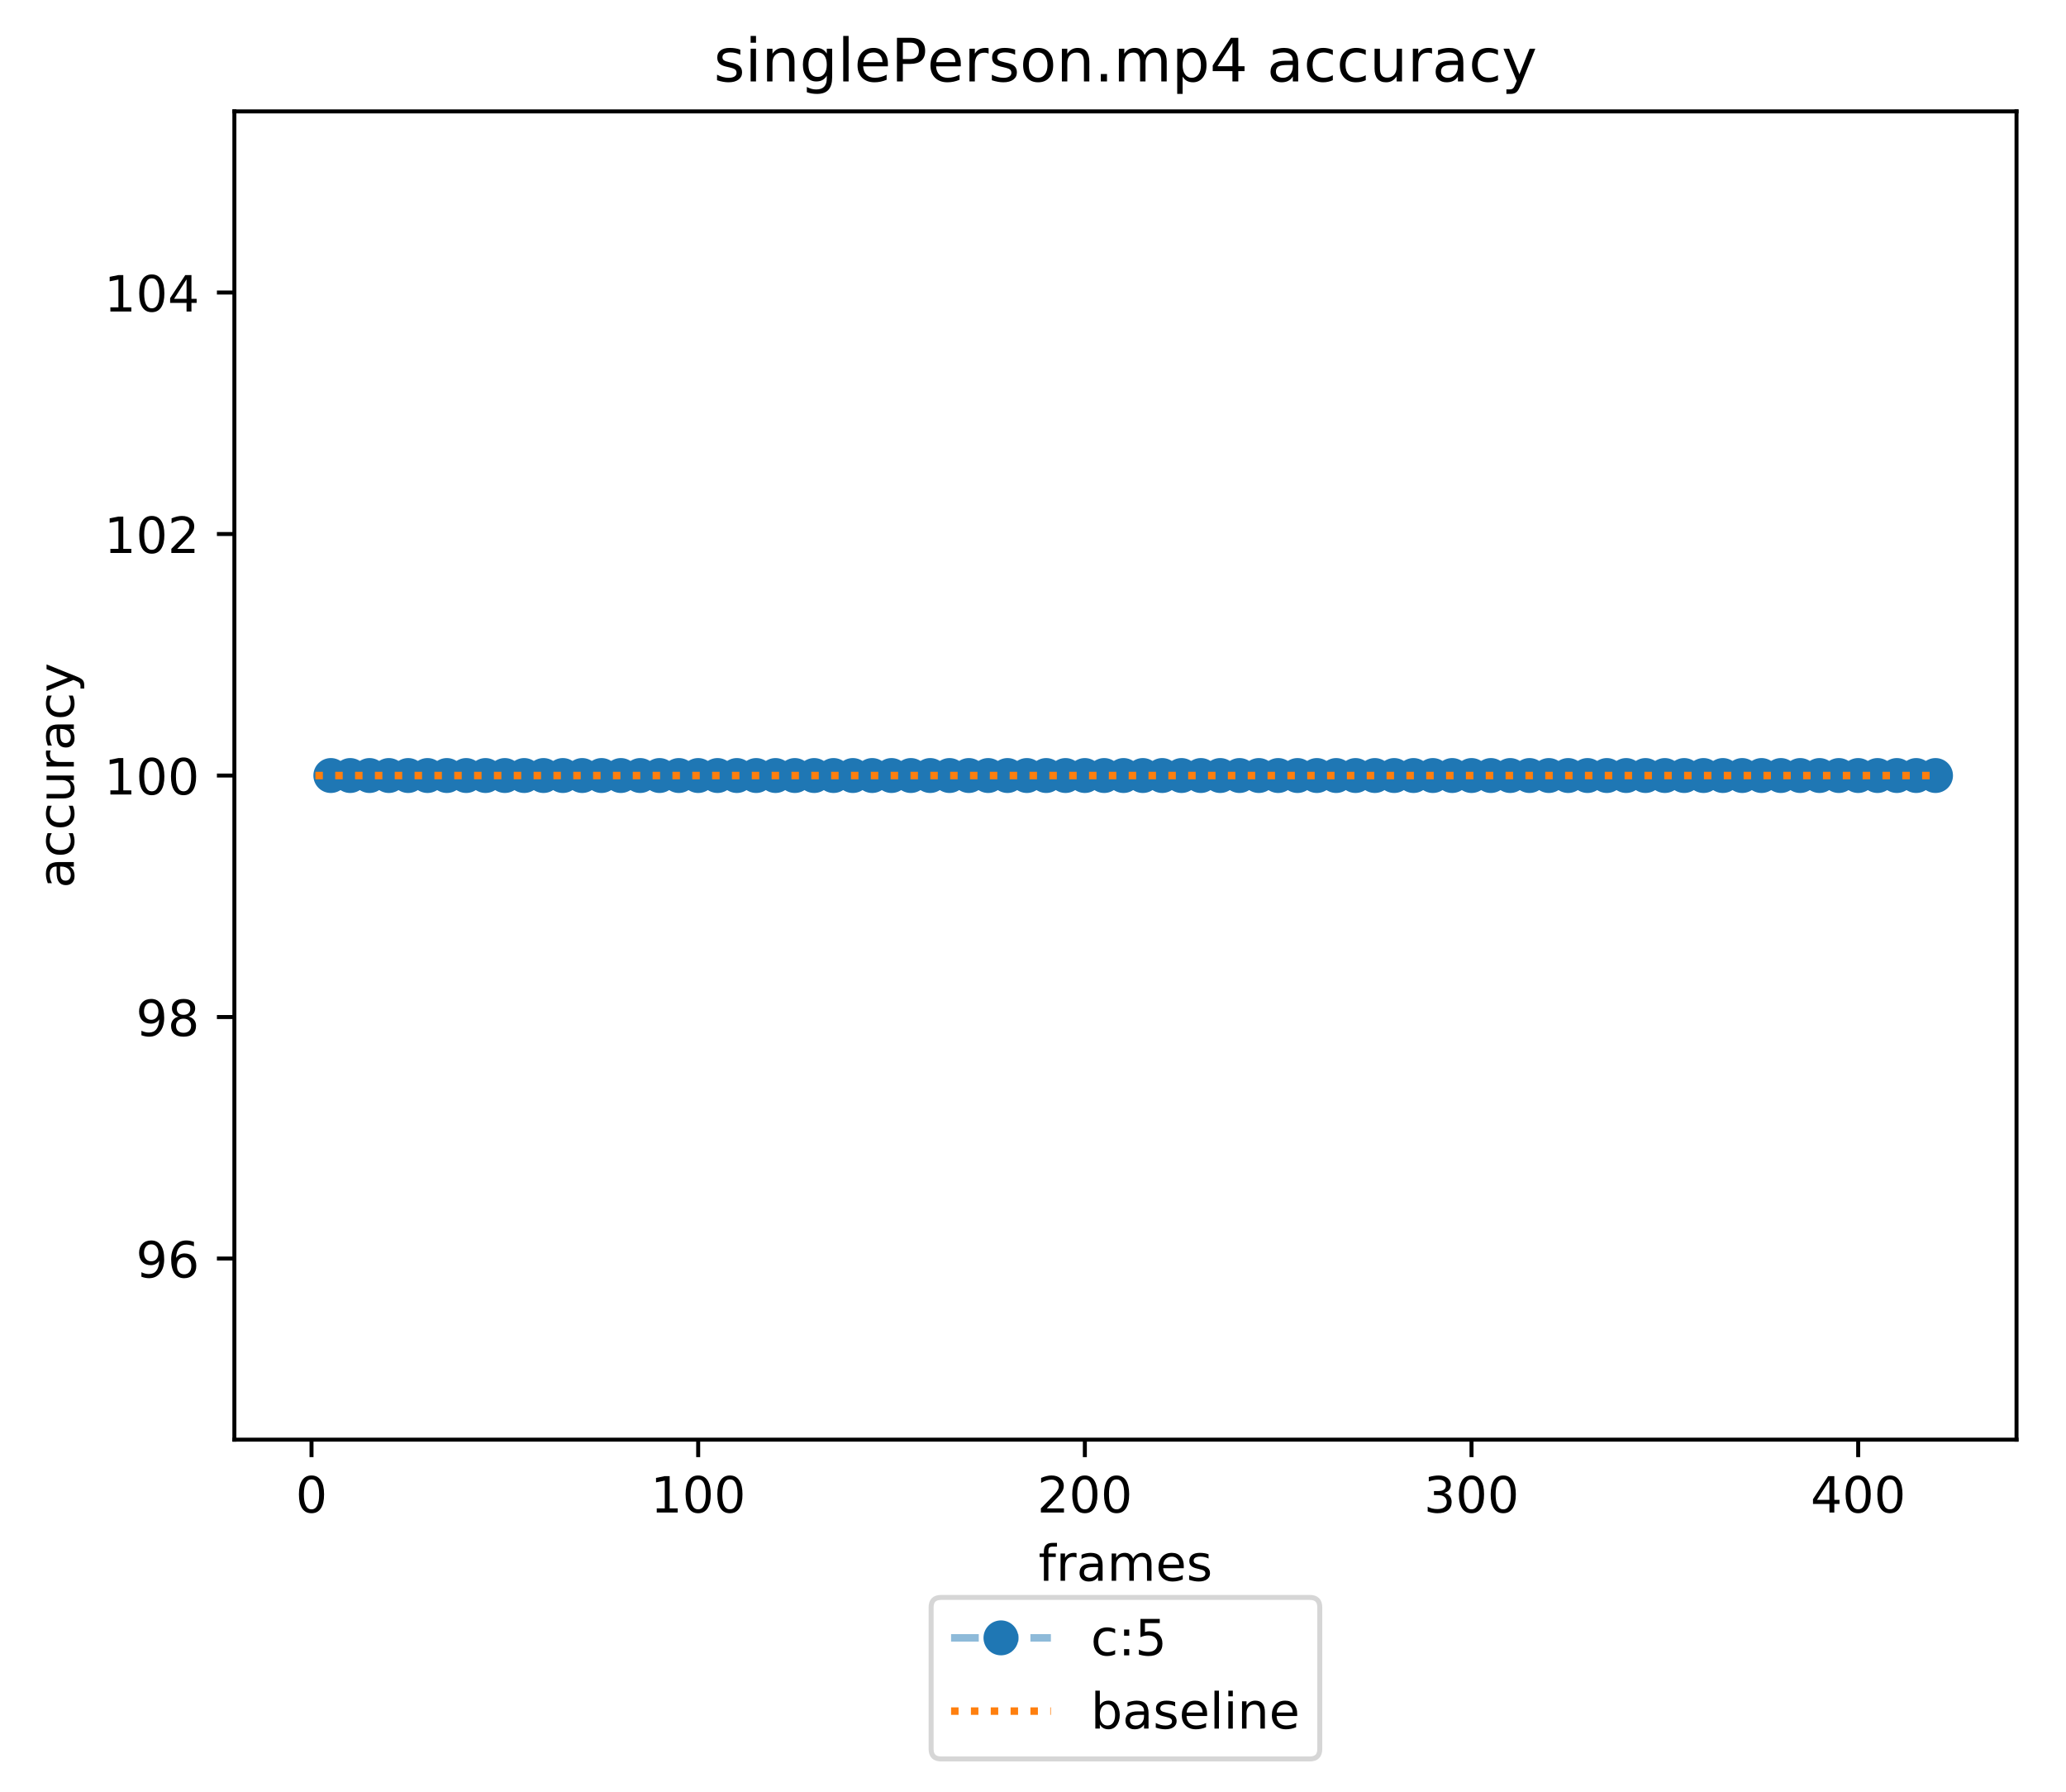 <?xml version="1.0" encoding="utf-8" standalone="no"?>
<!DOCTYPE svg PUBLIC "-//W3C//DTD SVG 1.1//EN"
  "http://www.w3.org/Graphics/SVG/1.1/DTD/svg11.dtd">
<!-- Created with matplotlib (http://matplotlib.org/) -->
<svg height="359pt" version="1.1" viewBox="0 0 414 359" width="414pt" xmlns="http://www.w3.org/2000/svg" xmlns:xlink="http://www.w3.org/1999/xlink">
 <defs>
  <style type="text/css">
*{stroke-linecap:butt;stroke-linejoin:round;}
  </style>
 </defs>
 <g id="figure_1">
  <g id="patch_1">
   <path d="M 0 359.598 
L 414.786 359.598 
L 414.786 0 
L 0 0 
z
" style="fill:#ffffff;"/>
  </g>
  <g id="axes_1">
   <g id="patch_2">
    <path d="M 46.966 288.43 
L 404.086 288.43 
L 404.086 22.318 
L 46.966 22.318 
z
" style="fill:#ffffff;"/>
   </g>
   <g id="matplotlib.axis_1">
    <g id="xtick_1">
     <g id="line2d_1">
      <defs>
       <path d="M 0 0 
L 0 3.5 
" id="mab653e969e" style="stroke:#000000;stroke-width:0.8;"/>
      </defs>
      <g>
       <use style="stroke:#000000;stroke-width:0.8;" x="62.424" xlink:href="#mab653e969e" y="288.43"/>
      </g>
     </g>
     <g id="text_1">
      <!-- 0 -->
      <defs>
       <path d="M 31.781 66.406 
Q 24.172 66.406 20.328 58.906 
Q 16.5 51.422 16.5 36.375 
Q 16.5 21.391 20.328 13.891 
Q 24.172 6.391 31.781 6.391 
Q 39.453 6.391 43.281 13.891 
Q 47.125 21.391 47.125 36.375 
Q 47.125 51.422 43.281 58.906 
Q 39.453 66.406 31.781 66.406 
z
M 31.781 74.219 
Q 44.047 74.219 50.516 64.516 
Q 56.984 54.828 56.984 36.375 
Q 56.984 17.969 50.516 8.266 
Q 44.047 -1.422 31.781 -1.422 
Q 19.531 -1.422 13.062 8.266 
Q 6.594 17.969 6.594 36.375 
Q 6.594 54.828 13.062 64.516 
Q 19.531 74.219 31.781 74.219 
z
" id="DejaVuSans-30"/>
      </defs>
      <g transform="translate(59.242 303.029)scale(0.1 -0.1)">
       <use xlink:href="#DejaVuSans-30"/>
      </g>
     </g>
    </g>
    <g id="xtick_2">
     <g id="line2d_2">
      <g>
       <use style="stroke:#000000;stroke-width:0.8;" x="139.907" xlink:href="#mab653e969e" y="288.43"/>
      </g>
     </g>
     <g id="text_2">
      <!-- 100 -->
      <defs>
       <path d="M 12.406 8.297 
L 28.516 8.297 
L 28.516 63.922 
L 10.984 60.406 
L 10.984 69.391 
L 28.422 72.906 
L 38.281 72.906 
L 38.281 8.297 
L 54.391 8.297 
L 54.391 0 
L 12.406 0 
z
" id="DejaVuSans-31"/>
      </defs>
      <g transform="translate(130.363 303.029)scale(0.1 -0.1)">
       <use xlink:href="#DejaVuSans-31"/>
       <use x="63.623" xlink:href="#DejaVuSans-30"/>
       <use x="127.246" xlink:href="#DejaVuSans-30"/>
      </g>
     </g>
    </g>
    <g id="xtick_3">
     <g id="line2d_3">
      <g>
       <use style="stroke:#000000;stroke-width:0.8;" x="217.39" xlink:href="#mab653e969e" y="288.43"/>
      </g>
     </g>
     <g id="text_3">
      <!-- 200 -->
      <defs>
       <path d="M 19.188 8.297 
L 53.609 8.297 
L 53.609 0 
L 7.328 0 
L 7.328 8.297 
Q 12.938 14.109 22.625 23.891 
Q 32.328 33.688 34.812 36.531 
Q 39.547 41.844 41.422 45.531 
Q 43.312 49.219 43.312 52.781 
Q 43.312 58.594 39.234 62.25 
Q 35.156 65.922 28.609 65.922 
Q 23.969 65.922 18.812 64.312 
Q 13.672 62.703 7.812 59.422 
L 7.812 69.391 
Q 13.766 71.781 18.938 73 
Q 24.125 74.219 28.422 74.219 
Q 39.75 74.219 46.484 68.547 
Q 53.219 62.891 53.219 53.422 
Q 53.219 48.922 51.531 44.891 
Q 49.859 40.875 45.406 35.406 
Q 44.188 33.984 37.641 27.219 
Q 31.109 20.453 19.188 8.297 
z
" id="DejaVuSans-32"/>
      </defs>
      <g transform="translate(207.846 303.029)scale(0.1 -0.1)">
       <use xlink:href="#DejaVuSans-32"/>
       <use x="63.623" xlink:href="#DejaVuSans-30"/>
       <use x="127.246" xlink:href="#DejaVuSans-30"/>
      </g>
     </g>
    </g>
    <g id="xtick_4">
     <g id="line2d_4">
      <g>
       <use style="stroke:#000000;stroke-width:0.8;" x="294.873" xlink:href="#mab653e969e" y="288.43"/>
      </g>
     </g>
     <g id="text_4">
      <!-- 300 -->
      <defs>
       <path d="M 40.578 39.312 
Q 47.656 37.797 51.625 33 
Q 55.609 28.219 55.609 21.188 
Q 55.609 10.406 48.188 4.484 
Q 40.766 -1.422 27.094 -1.422 
Q 22.516 -1.422 17.656 -0.516 
Q 12.797 0.391 7.625 2.203 
L 7.625 11.719 
Q 11.719 9.328 16.594 8.109 
Q 21.484 6.891 26.812 6.891 
Q 36.078 6.891 40.938 10.547 
Q 45.797 14.203 45.797 21.188 
Q 45.797 27.641 41.281 31.266 
Q 36.766 34.906 28.719 34.906 
L 20.219 34.906 
L 20.219 43.016 
L 29.109 43.016 
Q 36.375 43.016 40.234 45.922 
Q 44.094 48.828 44.094 54.297 
Q 44.094 59.906 40.109 62.906 
Q 36.141 65.922 28.719 65.922 
Q 24.656 65.922 20.016 65.031 
Q 15.375 64.156 9.812 62.312 
L 9.812 71.094 
Q 15.438 72.656 20.344 73.438 
Q 25.25 74.219 29.594 74.219 
Q 40.828 74.219 47.359 69.109 
Q 53.906 64.016 53.906 55.328 
Q 53.906 49.266 50.438 45.094 
Q 46.969 40.922 40.578 39.312 
z
" id="DejaVuSans-33"/>
      </defs>
      <g transform="translate(285.329 303.029)scale(0.1 -0.1)">
       <use xlink:href="#DejaVuSans-33"/>
       <use x="63.623" xlink:href="#DejaVuSans-30"/>
       <use x="127.246" xlink:href="#DejaVuSans-30"/>
      </g>
     </g>
    </g>
    <g id="xtick_5">
     <g id="line2d_5">
      <g>
       <use style="stroke:#000000;stroke-width:0.8;" x="372.356" xlink:href="#mab653e969e" y="288.43"/>
      </g>
     </g>
     <g id="text_5">
      <!-- 400 -->
      <defs>
       <path d="M 37.797 64.312 
L 12.891 25.391 
L 37.797 25.391 
z
M 35.203 72.906 
L 47.609 72.906 
L 47.609 25.391 
L 58.016 25.391 
L 58.016 17.188 
L 47.609 17.188 
L 47.609 0 
L 37.797 0 
L 37.797 17.188 
L 4.891 17.188 
L 4.891 26.703 
z
" id="DejaVuSans-34"/>
      </defs>
      <g transform="translate(362.813 303.029)scale(0.1 -0.1)">
       <use xlink:href="#DejaVuSans-34"/>
       <use x="63.623" xlink:href="#DejaVuSans-30"/>
       <use x="127.246" xlink:href="#DejaVuSans-30"/>
      </g>
     </g>
    </g>
    <g id="text_6">
     <!-- frames -->
     <defs>
      <path d="M 37.109 75.984 
L 37.109 68.5 
L 28.516 68.5 
Q 23.688 68.5 21.797 66.547 
Q 19.922 64.594 19.922 59.516 
L 19.922 54.688 
L 34.719 54.688 
L 34.719 47.703 
L 19.922 47.703 
L 19.922 0 
L 10.891 0 
L 10.891 47.703 
L 2.297 47.703 
L 2.297 54.688 
L 10.891 54.688 
L 10.891 58.5 
Q 10.891 67.625 15.141 71.797 
Q 19.391 75.984 28.609 75.984 
z
" id="DejaVuSans-66"/>
      <path d="M 41.109 46.297 
Q 39.594 47.172 37.812 47.578 
Q 36.031 48 33.891 48 
Q 26.266 48 22.188 43.047 
Q 18.109 38.094 18.109 28.812 
L 18.109 0 
L 9.078 0 
L 9.078 54.688 
L 18.109 54.688 
L 18.109 46.188 
Q 20.953 51.172 25.484 53.578 
Q 30.031 56 36.531 56 
Q 37.453 56 38.578 55.875 
Q 39.703 55.766 41.062 55.516 
z
" id="DejaVuSans-72"/>
      <path d="M 34.281 27.484 
Q 23.391 27.484 19.188 25 
Q 14.984 22.516 14.984 16.5 
Q 14.984 11.719 18.141 8.906 
Q 21.297 6.109 26.703 6.109 
Q 34.188 6.109 38.703 11.406 
Q 43.219 16.703 43.219 25.484 
L 43.219 27.484 
z
M 52.203 31.203 
L 52.203 0 
L 43.219 0 
L 43.219 8.297 
Q 40.141 3.328 35.547 0.953 
Q 30.953 -1.422 24.312 -1.422 
Q 15.922 -1.422 10.953 3.297 
Q 6 8.016 6 15.922 
Q 6 25.141 12.172 29.828 
Q 18.359 34.516 30.609 34.516 
L 43.219 34.516 
L 43.219 35.406 
Q 43.219 41.609 39.141 45 
Q 35.062 48.391 27.688 48.391 
Q 23 48.391 18.547 47.266 
Q 14.109 46.141 10.016 43.891 
L 10.016 52.203 
Q 14.938 54.109 19.578 55.047 
Q 24.219 56 28.609 56 
Q 40.484 56 46.344 49.844 
Q 52.203 43.703 52.203 31.203 
z
" id="DejaVuSans-61"/>
      <path d="M 52 44.188 
Q 55.375 50.25 60.062 53.125 
Q 64.75 56 71.094 56 
Q 79.641 56 84.281 50.016 
Q 88.922 44.047 88.922 33.016 
L 88.922 0 
L 79.891 0 
L 79.891 32.719 
Q 79.891 40.578 77.094 44.375 
Q 74.312 48.188 68.609 48.188 
Q 61.625 48.188 57.562 43.547 
Q 53.516 38.922 53.516 30.906 
L 53.516 0 
L 44.484 0 
L 44.484 32.719 
Q 44.484 40.625 41.703 44.406 
Q 38.922 48.188 33.109 48.188 
Q 26.219 48.188 22.156 43.531 
Q 18.109 38.875 18.109 30.906 
L 18.109 0 
L 9.078 0 
L 9.078 54.688 
L 18.109 54.688 
L 18.109 46.188 
Q 21.188 51.219 25.484 53.609 
Q 29.781 56 35.688 56 
Q 41.656 56 45.828 52.969 
Q 50 49.953 52 44.188 
z
" id="DejaVuSans-6d"/>
      <path d="M 56.203 29.594 
L 56.203 25.203 
L 14.891 25.203 
Q 15.484 15.922 20.484 11.062 
Q 25.484 6.203 34.422 6.203 
Q 39.594 6.203 44.453 7.469 
Q 49.312 8.734 54.109 11.281 
L 54.109 2.781 
Q 49.266 0.734 44.188 -0.344 
Q 39.109 -1.422 33.891 -1.422 
Q 20.797 -1.422 13.156 6.188 
Q 5.516 13.812 5.516 26.812 
Q 5.516 40.234 12.766 48.109 
Q 20.016 56 32.328 56 
Q 43.359 56 49.781 48.891 
Q 56.203 41.797 56.203 29.594 
z
M 47.219 32.234 
Q 47.125 39.594 43.094 43.984 
Q 39.062 48.391 32.422 48.391 
Q 24.906 48.391 20.391 44.141 
Q 15.875 39.891 15.188 32.172 
z
" id="DejaVuSans-65"/>
      <path d="M 44.281 53.078 
L 44.281 44.578 
Q 40.484 46.531 36.375 47.5 
Q 32.281 48.484 27.875 48.484 
Q 21.188 48.484 17.844 46.438 
Q 14.5 44.391 14.5 40.281 
Q 14.5 37.156 16.891 35.375 
Q 19.281 33.594 26.516 31.984 
L 29.594 31.297 
Q 39.156 29.25 43.188 25.516 
Q 47.219 21.781 47.219 15.094 
Q 47.219 7.469 41.188 3.016 
Q 35.156 -1.422 24.609 -1.422 
Q 20.219 -1.422 15.453 -0.562 
Q 10.688 0.297 5.422 2 
L 5.422 11.281 
Q 10.406 8.688 15.234 7.391 
Q 20.062 6.109 24.812 6.109 
Q 31.156 6.109 34.562 8.281 
Q 37.984 10.453 37.984 14.406 
Q 37.984 18.062 35.516 20.016 
Q 33.062 21.969 24.703 23.781 
L 21.578 24.516 
Q 13.234 26.266 9.516 29.906 
Q 5.812 33.547 5.812 39.891 
Q 5.812 47.609 11.281 51.797 
Q 16.75 56 26.812 56 
Q 31.781 56 36.172 55.266 
Q 40.578 54.547 44.281 53.078 
z
" id="DejaVuSans-73"/>
     </defs>
     <g transform="translate(208.094 316.707)scale(0.1 -0.1)">
      <use xlink:href="#DejaVuSans-66"/>
      <use x="35.205" xlink:href="#DejaVuSans-72"/>
      <use x="76.318" xlink:href="#DejaVuSans-61"/>
      <use x="137.598" xlink:href="#DejaVuSans-6d"/>
      <use x="235.01" xlink:href="#DejaVuSans-65"/>
      <use x="296.533" xlink:href="#DejaVuSans-73"/>
     </g>
    </g>
   </g>
   <g id="matplotlib.axis_2">
    <g id="ytick_1">
     <g id="line2d_6">
      <defs>
       <path d="M 0 0 
L -3.5 0 
" id="m9ec9a97c6a" style="stroke:#000000;stroke-width:0.8;"/>
      </defs>
      <g>
       <use style="stroke:#000000;stroke-width:0.8;" x="46.966" xlink:href="#m9ec9a97c6a" y="252.142"/>
      </g>
     </g>
     <g id="text_7">
      <!-- 96 -->
      <defs>
       <path d="M 10.984 1.516 
L 10.984 10.5 
Q 14.703 8.734 18.5 7.812 
Q 22.312 6.891 25.984 6.891 
Q 35.75 6.891 40.891 13.453 
Q 46.047 20.016 46.781 33.406 
Q 43.953 29.203 39.594 26.953 
Q 35.25 24.703 29.984 24.703 
Q 19.047 24.703 12.672 31.312 
Q 6.297 37.938 6.297 49.422 
Q 6.297 60.641 12.938 67.422 
Q 19.578 74.219 30.609 74.219 
Q 43.266 74.219 49.922 64.516 
Q 56.594 54.828 56.594 36.375 
Q 56.594 19.141 48.406 8.859 
Q 40.234 -1.422 26.422 -1.422 
Q 22.703 -1.422 18.891 -0.688 
Q 15.094 0.047 10.984 1.516 
z
M 30.609 32.422 
Q 37.25 32.422 41.125 36.953 
Q 45.016 41.5 45.016 49.422 
Q 45.016 57.281 41.125 61.844 
Q 37.25 66.406 30.609 66.406 
Q 23.969 66.406 20.094 61.844 
Q 16.219 57.281 16.219 49.422 
Q 16.219 41.5 20.094 36.953 
Q 23.969 32.422 30.609 32.422 
z
" id="DejaVuSans-39"/>
       <path d="M 33.016 40.375 
Q 26.375 40.375 22.484 35.828 
Q 18.609 31.297 18.609 23.391 
Q 18.609 15.531 22.484 10.953 
Q 26.375 6.391 33.016 6.391 
Q 39.656 6.391 43.531 10.953 
Q 47.406 15.531 47.406 23.391 
Q 47.406 31.297 43.531 35.828 
Q 39.656 40.375 33.016 40.375 
z
M 52.594 71.297 
L 52.594 62.312 
Q 48.875 64.062 45.094 64.984 
Q 41.312 65.922 37.594 65.922 
Q 27.828 65.922 22.672 59.328 
Q 17.531 52.734 16.797 39.406 
Q 19.672 43.656 24.016 45.922 
Q 28.375 48.188 33.594 48.188 
Q 44.578 48.188 50.953 41.516 
Q 57.328 34.859 57.328 23.391 
Q 57.328 12.156 50.688 5.359 
Q 44.047 -1.422 33.016 -1.422 
Q 20.359 -1.422 13.672 8.266 
Q 6.984 17.969 6.984 36.375 
Q 6.984 53.656 15.188 63.938 
Q 23.391 74.219 37.203 74.219 
Q 40.922 74.219 44.703 73.484 
Q 48.484 72.75 52.594 71.297 
z
" id="DejaVuSans-36"/>
      </defs>
      <g transform="translate(27.241 255.941)scale(0.1 -0.1)">
       <use xlink:href="#DejaVuSans-39"/>
       <use x="63.623" xlink:href="#DejaVuSans-36"/>
      </g>
     </g>
    </g>
    <g id="ytick_2">
     <g id="line2d_7">
      <g>
       <use style="stroke:#000000;stroke-width:0.8;" x="46.966" xlink:href="#m9ec9a97c6a" y="203.758"/>
      </g>
     </g>
     <g id="text_8">
      <!-- 98 -->
      <defs>
       <path d="M 31.781 34.625 
Q 24.75 34.625 20.719 30.859 
Q 16.703 27.094 16.703 20.516 
Q 16.703 13.922 20.719 10.156 
Q 24.75 6.391 31.781 6.391 
Q 38.812 6.391 42.859 10.172 
Q 46.922 13.969 46.922 20.516 
Q 46.922 27.094 42.891 30.859 
Q 38.875 34.625 31.781 34.625 
z
M 21.922 38.812 
Q 15.578 40.375 12.031 44.719 
Q 8.5 49.078 8.5 55.328 
Q 8.5 64.062 14.719 69.141 
Q 20.953 74.219 31.781 74.219 
Q 42.672 74.219 48.875 69.141 
Q 55.078 64.062 55.078 55.328 
Q 55.078 49.078 51.531 44.719 
Q 48 40.375 41.703 38.812 
Q 48.828 37.156 52.797 32.312 
Q 56.781 27.484 56.781 20.516 
Q 56.781 9.906 50.312 4.234 
Q 43.844 -1.422 31.781 -1.422 
Q 19.734 -1.422 13.25 4.234 
Q 6.781 9.906 6.781 20.516 
Q 6.781 27.484 10.781 32.312 
Q 14.797 37.156 21.922 38.812 
z
M 18.312 54.391 
Q 18.312 48.734 21.844 45.562 
Q 25.391 42.391 31.781 42.391 
Q 38.141 42.391 41.719 45.562 
Q 45.312 48.734 45.312 54.391 
Q 45.312 60.062 41.719 63.234 
Q 38.141 66.406 31.781 66.406 
Q 25.391 66.406 21.844 63.234 
Q 18.312 60.062 18.312 54.391 
z
" id="DejaVuSans-38"/>
      </defs>
      <g transform="translate(27.241 207.557)scale(0.1 -0.1)">
       <use xlink:href="#DejaVuSans-39"/>
       <use x="63.623" xlink:href="#DejaVuSans-38"/>
      </g>
     </g>
    </g>
    <g id="ytick_3">
     <g id="line2d_8">
      <g>
       <use style="stroke:#000000;stroke-width:0.8;" x="46.966" xlink:href="#m9ec9a97c6a" y="155.374"/>
      </g>
     </g>
     <g id="text_9">
      <!-- 100 -->
      <g transform="translate(20.878 159.173)scale(0.1 -0.1)">
       <use xlink:href="#DejaVuSans-31"/>
       <use x="63.623" xlink:href="#DejaVuSans-30"/>
       <use x="127.246" xlink:href="#DejaVuSans-30"/>
      </g>
     </g>
    </g>
    <g id="ytick_4">
     <g id="line2d_9">
      <g>
       <use style="stroke:#000000;stroke-width:0.8;" x="46.966" xlink:href="#m9ec9a97c6a" y="106.99"/>
      </g>
     </g>
     <g id="text_10">
      <!-- 102 -->
      <g transform="translate(20.878 110.789)scale(0.1 -0.1)">
       <use xlink:href="#DejaVuSans-31"/>
       <use x="63.623" xlink:href="#DejaVuSans-30"/>
       <use x="127.246" xlink:href="#DejaVuSans-32"/>
      </g>
     </g>
    </g>
    <g id="ytick_5">
     <g id="line2d_10">
      <g>
       <use style="stroke:#000000;stroke-width:0.8;" x="46.966" xlink:href="#m9ec9a97c6a" y="58.606"/>
      </g>
     </g>
     <g id="text_11">
      <!-- 104 -->
      <g transform="translate(20.878 62.405)scale(0.1 -0.1)">
       <use xlink:href="#DejaVuSans-31"/>
       <use x="63.623" xlink:href="#DejaVuSans-30"/>
       <use x="127.246" xlink:href="#DejaVuSans-34"/>
      </g>
     </g>
    </g>
    <g id="text_12">
     <!-- accuracy -->
     <defs>
      <path d="M 48.781 52.594 
L 48.781 44.188 
Q 44.969 46.297 41.141 47.344 
Q 37.312 48.391 33.406 48.391 
Q 24.656 48.391 19.812 42.844 
Q 14.984 37.312 14.984 27.297 
Q 14.984 17.281 19.812 11.734 
Q 24.656 6.203 33.406 6.203 
Q 37.312 6.203 41.141 7.25 
Q 44.969 8.297 48.781 10.406 
L 48.781 2.094 
Q 45.016 0.344 40.984 -0.531 
Q 36.969 -1.422 32.422 -1.422 
Q 20.062 -1.422 12.781 6.344 
Q 5.516 14.109 5.516 27.297 
Q 5.516 40.672 12.859 48.328 
Q 20.219 56 33.016 56 
Q 37.156 56 41.109 55.141 
Q 45.062 54.297 48.781 52.594 
z
" id="DejaVuSans-63"/>
      <path d="M 8.5 21.578 
L 8.5 54.688 
L 17.484 54.688 
L 17.484 21.922 
Q 17.484 14.156 20.5 10.266 
Q 23.531 6.391 29.594 6.391 
Q 36.859 6.391 41.078 11.031 
Q 45.312 15.672 45.312 23.688 
L 45.312 54.688 
L 54.297 54.688 
L 54.297 0 
L 45.312 0 
L 45.312 8.406 
Q 42.047 3.422 37.719 1 
Q 33.406 -1.422 27.688 -1.422 
Q 18.266 -1.422 13.375 4.438 
Q 8.5 10.297 8.5 21.578 
z
M 31.109 56 
z
" id="DejaVuSans-75"/>
      <path d="M 32.172 -5.078 
Q 28.375 -14.844 24.75 -17.812 
Q 21.141 -20.797 15.094 -20.797 
L 7.906 -20.797 
L 7.906 -13.281 
L 13.188 -13.281 
Q 16.891 -13.281 18.938 -11.516 
Q 21 -9.766 23.484 -3.219 
L 25.094 0.875 
L 2.984 54.688 
L 12.5 54.688 
L 29.594 11.922 
L 46.688 54.688 
L 56.203 54.688 
z
" id="DejaVuSans-79"/>
     </defs>
     <g transform="translate(14.798 177.934)rotate(-90)scale(0.1 -0.1)">
      <use xlink:href="#DejaVuSans-61"/>
      <use x="61.279" xlink:href="#DejaVuSans-63"/>
      <use x="116.26" xlink:href="#DejaVuSans-63"/>
      <use x="171.24" xlink:href="#DejaVuSans-75"/>
      <use x="234.619" xlink:href="#DejaVuSans-72"/>
      <use x="275.732" xlink:href="#DejaVuSans-61"/>
      <use x="337.012" xlink:href="#DejaVuSans-63"/>
      <use x="391.992" xlink:href="#DejaVuSans-79"/>
     </g>
    </g>
   </g>
   <g id="line2d_11">
    <path clip-path="url(#p68e074f7c9)" d="M 66.298 155.374 
L 70.172 155.374 
L 74.046 155.374 
L 77.92 155.374 
L 81.794 155.374 
L 85.668 155.374 
L 89.543 155.374 
L 93.417 155.374 
L 97.291 155.374 
L 101.165 155.374 
L 105.039 155.374 
L 108.913 155.374 
L 112.788 155.374 
L 116.662 155.374 
L 120.536 155.374 
L 124.41 155.374 
L 128.284 155.374 
L 132.158 155.374 
L 136.033 155.374 
L 139.907 155.374 
L 143.781 155.374 
L 147.655 155.374 
L 151.529 155.374 
L 155.403 155.374 
L 159.278 155.374 
L 163.152 155.374 
L 167.026 155.374 
L 170.9 155.374 
L 174.774 155.374 
L 178.648 155.374 
L 182.522 155.374 
L 186.397 155.374 
L 190.271 155.374 
L 194.145 155.374 
L 198.019 155.374 
L 201.893 155.374 
L 205.767 155.374 
L 209.642 155.374 
L 213.516 155.374 
L 217.39 155.374 
L 221.264 155.374 
L 225.138 155.374 
L 229.012 155.374 
L 232.887 155.374 
L 236.761 155.374 
L 240.635 155.374 
L 244.509 155.374 
L 248.383 155.374 
L 252.257 155.374 
L 256.131 155.374 
L 260.006 155.374 
L 263.88 155.374 
L 267.754 155.374 
L 271.628 155.374 
L 275.502 155.374 
L 279.376 155.374 
L 283.251 155.374 
L 287.125 155.374 
L 290.999 155.374 
L 294.873 155.374 
L 298.747 155.374 
L 302.621 155.374 
L 306.496 155.374 
L 310.37 155.374 
L 314.244 155.374 
L 318.118 155.374 
L 321.992 155.374 
L 325.866 155.374 
L 329.741 155.374 
L 333.615 155.374 
L 337.489 155.374 
L 341.363 155.374 
L 345.237 155.374 
L 349.111 155.374 
L 352.985 155.374 
L 356.86 155.374 
L 360.734 155.374 
L 364.608 155.374 
L 368.482 155.374 
L 372.356 155.374 
L 376.23 155.374 
L 380.105 155.374 
L 383.979 155.374 
L 387.853 155.374 
" style="fill:none;opacity:0.5;stroke:#1f77b4;stroke-dasharray:5.55,2.4;stroke-dashoffset:0;stroke-width:1.5;"/>
    <defs>
     <path d="M 0 3 
C 0.796 3 1.559 2.684 2.121 2.121 
C 2.684 1.559 3 0.796 3 0 
C 3 -0.796 2.684 -1.559 2.121 -2.121 
C 1.559 -2.684 0.796 -3 0 -3 
C -0.796 -3 -1.559 -2.684 -2.121 -2.121 
C -2.684 -1.559 -3 -0.796 -3 0 
C -3 0.796 -2.684 1.559 -2.121 2.121 
C -1.559 2.684 -0.796 3 0 3 
z
" id="mae4b5a22ed" style="stroke:#1f77b4;"/>
    </defs>
    <g clip-path="url(#p68e074f7c9)">
     <use style="fill:#1f77b4;opacity:0.5;stroke:#1f77b4;" x="66.298" xlink:href="#mae4b5a22ed" y="155.374"/>
     <use style="fill:#1f77b4;opacity:0.5;stroke:#1f77b4;" x="70.172" xlink:href="#mae4b5a22ed" y="155.374"/>
     <use style="fill:#1f77b4;opacity:0.5;stroke:#1f77b4;" x="74.046" xlink:href="#mae4b5a22ed" y="155.374"/>
     <use style="fill:#1f77b4;opacity:0.5;stroke:#1f77b4;" x="77.92" xlink:href="#mae4b5a22ed" y="155.374"/>
     <use style="fill:#1f77b4;opacity:0.5;stroke:#1f77b4;" x="81.794" xlink:href="#mae4b5a22ed" y="155.374"/>
     <use style="fill:#1f77b4;opacity:0.5;stroke:#1f77b4;" x="85.668" xlink:href="#mae4b5a22ed" y="155.374"/>
     <use style="fill:#1f77b4;opacity:0.5;stroke:#1f77b4;" x="89.543" xlink:href="#mae4b5a22ed" y="155.374"/>
     <use style="fill:#1f77b4;opacity:0.5;stroke:#1f77b4;" x="93.417" xlink:href="#mae4b5a22ed" y="155.374"/>
     <use style="fill:#1f77b4;opacity:0.5;stroke:#1f77b4;" x="97.291" xlink:href="#mae4b5a22ed" y="155.374"/>
     <use style="fill:#1f77b4;opacity:0.5;stroke:#1f77b4;" x="101.165" xlink:href="#mae4b5a22ed" y="155.374"/>
     <use style="fill:#1f77b4;opacity:0.5;stroke:#1f77b4;" x="105.039" xlink:href="#mae4b5a22ed" y="155.374"/>
     <use style="fill:#1f77b4;opacity:0.5;stroke:#1f77b4;" x="108.913" xlink:href="#mae4b5a22ed" y="155.374"/>
     <use style="fill:#1f77b4;opacity:0.5;stroke:#1f77b4;" x="112.788" xlink:href="#mae4b5a22ed" y="155.374"/>
     <use style="fill:#1f77b4;opacity:0.5;stroke:#1f77b4;" x="116.662" xlink:href="#mae4b5a22ed" y="155.374"/>
     <use style="fill:#1f77b4;opacity:0.5;stroke:#1f77b4;" x="120.536" xlink:href="#mae4b5a22ed" y="155.374"/>
     <use style="fill:#1f77b4;opacity:0.5;stroke:#1f77b4;" x="124.41" xlink:href="#mae4b5a22ed" y="155.374"/>
     <use style="fill:#1f77b4;opacity:0.5;stroke:#1f77b4;" x="128.284" xlink:href="#mae4b5a22ed" y="155.374"/>
     <use style="fill:#1f77b4;opacity:0.5;stroke:#1f77b4;" x="132.158" xlink:href="#mae4b5a22ed" y="155.374"/>
     <use style="fill:#1f77b4;opacity:0.5;stroke:#1f77b4;" x="136.033" xlink:href="#mae4b5a22ed" y="155.374"/>
     <use style="fill:#1f77b4;opacity:0.5;stroke:#1f77b4;" x="139.907" xlink:href="#mae4b5a22ed" y="155.374"/>
     <use style="fill:#1f77b4;opacity:0.5;stroke:#1f77b4;" x="143.781" xlink:href="#mae4b5a22ed" y="155.374"/>
     <use style="fill:#1f77b4;opacity:0.5;stroke:#1f77b4;" x="147.655" xlink:href="#mae4b5a22ed" y="155.374"/>
     <use style="fill:#1f77b4;opacity:0.5;stroke:#1f77b4;" x="151.529" xlink:href="#mae4b5a22ed" y="155.374"/>
     <use style="fill:#1f77b4;opacity:0.5;stroke:#1f77b4;" x="155.403" xlink:href="#mae4b5a22ed" y="155.374"/>
     <use style="fill:#1f77b4;opacity:0.5;stroke:#1f77b4;" x="159.278" xlink:href="#mae4b5a22ed" y="155.374"/>
     <use style="fill:#1f77b4;opacity:0.5;stroke:#1f77b4;" x="163.152" xlink:href="#mae4b5a22ed" y="155.374"/>
     <use style="fill:#1f77b4;opacity:0.5;stroke:#1f77b4;" x="167.026" xlink:href="#mae4b5a22ed" y="155.374"/>
     <use style="fill:#1f77b4;opacity:0.5;stroke:#1f77b4;" x="170.9" xlink:href="#mae4b5a22ed" y="155.374"/>
     <use style="fill:#1f77b4;opacity:0.5;stroke:#1f77b4;" x="174.774" xlink:href="#mae4b5a22ed" y="155.374"/>
     <use style="fill:#1f77b4;opacity:0.5;stroke:#1f77b4;" x="178.648" xlink:href="#mae4b5a22ed" y="155.374"/>
     <use style="fill:#1f77b4;opacity:0.5;stroke:#1f77b4;" x="182.522" xlink:href="#mae4b5a22ed" y="155.374"/>
     <use style="fill:#1f77b4;opacity:0.5;stroke:#1f77b4;" x="186.397" xlink:href="#mae4b5a22ed" y="155.374"/>
     <use style="fill:#1f77b4;opacity:0.5;stroke:#1f77b4;" x="190.271" xlink:href="#mae4b5a22ed" y="155.374"/>
     <use style="fill:#1f77b4;opacity:0.5;stroke:#1f77b4;" x="194.145" xlink:href="#mae4b5a22ed" y="155.374"/>
     <use style="fill:#1f77b4;opacity:0.5;stroke:#1f77b4;" x="198.019" xlink:href="#mae4b5a22ed" y="155.374"/>
     <use style="fill:#1f77b4;opacity:0.5;stroke:#1f77b4;" x="201.893" xlink:href="#mae4b5a22ed" y="155.374"/>
     <use style="fill:#1f77b4;opacity:0.5;stroke:#1f77b4;" x="205.767" xlink:href="#mae4b5a22ed" y="155.374"/>
     <use style="fill:#1f77b4;opacity:0.5;stroke:#1f77b4;" x="209.642" xlink:href="#mae4b5a22ed" y="155.374"/>
     <use style="fill:#1f77b4;opacity:0.5;stroke:#1f77b4;" x="213.516" xlink:href="#mae4b5a22ed" y="155.374"/>
     <use style="fill:#1f77b4;opacity:0.5;stroke:#1f77b4;" x="217.39" xlink:href="#mae4b5a22ed" y="155.374"/>
     <use style="fill:#1f77b4;opacity:0.5;stroke:#1f77b4;" x="221.264" xlink:href="#mae4b5a22ed" y="155.374"/>
     <use style="fill:#1f77b4;opacity:0.5;stroke:#1f77b4;" x="225.138" xlink:href="#mae4b5a22ed" y="155.374"/>
     <use style="fill:#1f77b4;opacity:0.5;stroke:#1f77b4;" x="229.012" xlink:href="#mae4b5a22ed" y="155.374"/>
     <use style="fill:#1f77b4;opacity:0.5;stroke:#1f77b4;" x="232.887" xlink:href="#mae4b5a22ed" y="155.374"/>
     <use style="fill:#1f77b4;opacity:0.5;stroke:#1f77b4;" x="236.761" xlink:href="#mae4b5a22ed" y="155.374"/>
     <use style="fill:#1f77b4;opacity:0.5;stroke:#1f77b4;" x="240.635" xlink:href="#mae4b5a22ed" y="155.374"/>
     <use style="fill:#1f77b4;opacity:0.5;stroke:#1f77b4;" x="244.509" xlink:href="#mae4b5a22ed" y="155.374"/>
     <use style="fill:#1f77b4;opacity:0.5;stroke:#1f77b4;" x="248.383" xlink:href="#mae4b5a22ed" y="155.374"/>
     <use style="fill:#1f77b4;opacity:0.5;stroke:#1f77b4;" x="252.257" xlink:href="#mae4b5a22ed" y="155.374"/>
     <use style="fill:#1f77b4;opacity:0.5;stroke:#1f77b4;" x="256.131" xlink:href="#mae4b5a22ed" y="155.374"/>
     <use style="fill:#1f77b4;opacity:0.5;stroke:#1f77b4;" x="260.006" xlink:href="#mae4b5a22ed" y="155.374"/>
     <use style="fill:#1f77b4;opacity:0.5;stroke:#1f77b4;" x="263.88" xlink:href="#mae4b5a22ed" y="155.374"/>
     <use style="fill:#1f77b4;opacity:0.5;stroke:#1f77b4;" x="267.754" xlink:href="#mae4b5a22ed" y="155.374"/>
     <use style="fill:#1f77b4;opacity:0.5;stroke:#1f77b4;" x="271.628" xlink:href="#mae4b5a22ed" y="155.374"/>
     <use style="fill:#1f77b4;opacity:0.5;stroke:#1f77b4;" x="275.502" xlink:href="#mae4b5a22ed" y="155.374"/>
     <use style="fill:#1f77b4;opacity:0.5;stroke:#1f77b4;" x="279.376" xlink:href="#mae4b5a22ed" y="155.374"/>
     <use style="fill:#1f77b4;opacity:0.5;stroke:#1f77b4;" x="283.251" xlink:href="#mae4b5a22ed" y="155.374"/>
     <use style="fill:#1f77b4;opacity:0.5;stroke:#1f77b4;" x="287.125" xlink:href="#mae4b5a22ed" y="155.374"/>
     <use style="fill:#1f77b4;opacity:0.5;stroke:#1f77b4;" x="290.999" xlink:href="#mae4b5a22ed" y="155.374"/>
     <use style="fill:#1f77b4;opacity:0.5;stroke:#1f77b4;" x="294.873" xlink:href="#mae4b5a22ed" y="155.374"/>
     <use style="fill:#1f77b4;opacity:0.5;stroke:#1f77b4;" x="298.747" xlink:href="#mae4b5a22ed" y="155.374"/>
     <use style="fill:#1f77b4;opacity:0.5;stroke:#1f77b4;" x="302.621" xlink:href="#mae4b5a22ed" y="155.374"/>
     <use style="fill:#1f77b4;opacity:0.5;stroke:#1f77b4;" x="306.496" xlink:href="#mae4b5a22ed" y="155.374"/>
     <use style="fill:#1f77b4;opacity:0.5;stroke:#1f77b4;" x="310.37" xlink:href="#mae4b5a22ed" y="155.374"/>
     <use style="fill:#1f77b4;opacity:0.5;stroke:#1f77b4;" x="314.244" xlink:href="#mae4b5a22ed" y="155.374"/>
     <use style="fill:#1f77b4;opacity:0.5;stroke:#1f77b4;" x="318.118" xlink:href="#mae4b5a22ed" y="155.374"/>
     <use style="fill:#1f77b4;opacity:0.5;stroke:#1f77b4;" x="321.992" xlink:href="#mae4b5a22ed" y="155.374"/>
     <use style="fill:#1f77b4;opacity:0.5;stroke:#1f77b4;" x="325.866" xlink:href="#mae4b5a22ed" y="155.374"/>
     <use style="fill:#1f77b4;opacity:0.5;stroke:#1f77b4;" x="329.741" xlink:href="#mae4b5a22ed" y="155.374"/>
     <use style="fill:#1f77b4;opacity:0.5;stroke:#1f77b4;" x="333.615" xlink:href="#mae4b5a22ed" y="155.374"/>
     <use style="fill:#1f77b4;opacity:0.5;stroke:#1f77b4;" x="337.489" xlink:href="#mae4b5a22ed" y="155.374"/>
     <use style="fill:#1f77b4;opacity:0.5;stroke:#1f77b4;" x="341.363" xlink:href="#mae4b5a22ed" y="155.374"/>
     <use style="fill:#1f77b4;opacity:0.5;stroke:#1f77b4;" x="345.237" xlink:href="#mae4b5a22ed" y="155.374"/>
     <use style="fill:#1f77b4;opacity:0.5;stroke:#1f77b4;" x="349.111" xlink:href="#mae4b5a22ed" y="155.374"/>
     <use style="fill:#1f77b4;opacity:0.5;stroke:#1f77b4;" x="352.985" xlink:href="#mae4b5a22ed" y="155.374"/>
     <use style="fill:#1f77b4;opacity:0.5;stroke:#1f77b4;" x="356.86" xlink:href="#mae4b5a22ed" y="155.374"/>
     <use style="fill:#1f77b4;opacity:0.5;stroke:#1f77b4;" x="360.734" xlink:href="#mae4b5a22ed" y="155.374"/>
     <use style="fill:#1f77b4;opacity:0.5;stroke:#1f77b4;" x="364.608" xlink:href="#mae4b5a22ed" y="155.374"/>
     <use style="fill:#1f77b4;opacity:0.5;stroke:#1f77b4;" x="368.482" xlink:href="#mae4b5a22ed" y="155.374"/>
     <use style="fill:#1f77b4;opacity:0.5;stroke:#1f77b4;" x="372.356" xlink:href="#mae4b5a22ed" y="155.374"/>
     <use style="fill:#1f77b4;opacity:0.5;stroke:#1f77b4;" x="376.23" xlink:href="#mae4b5a22ed" y="155.374"/>
     <use style="fill:#1f77b4;opacity:0.5;stroke:#1f77b4;" x="380.105" xlink:href="#mae4b5a22ed" y="155.374"/>
     <use style="fill:#1f77b4;opacity:0.5;stroke:#1f77b4;" x="383.979" xlink:href="#mae4b5a22ed" y="155.374"/>
     <use style="fill:#1f77b4;opacity:0.5;stroke:#1f77b4;" x="387.853" xlink:href="#mae4b5a22ed" y="155.374"/>
    </g>
   </g>
   <g id="line2d_12">
    <path clip-path="url(#p68e074f7c9)" d="M 63.198 155.374 
L 387.853 155.374 
L 387.853 155.374 
" style="fill:none;stroke:#ff7f0e;stroke-dasharray:1.5,2.475;stroke-dashoffset:0;stroke-width:1.5;"/>
   </g>
   <g id="patch_3">
    <path d="M 46.966 288.43 
L 46.966 22.318 
" style="fill:none;stroke:#000000;stroke-linecap:square;stroke-linejoin:miter;stroke-width:0.8;"/>
   </g>
   <g id="patch_4">
    <path d="M 404.086 288.43 
L 404.086 22.318 
" style="fill:none;stroke:#000000;stroke-linecap:square;stroke-linejoin:miter;stroke-width:0.8;"/>
   </g>
   <g id="patch_5">
    <path d="M 46.966 288.43 
L 404.086 288.43 
" style="fill:none;stroke:#000000;stroke-linecap:square;stroke-linejoin:miter;stroke-width:0.8;"/>
   </g>
   <g id="patch_6">
    <path d="M 46.966 22.318 
L 404.086 22.318 
" style="fill:none;stroke:#000000;stroke-linecap:square;stroke-linejoin:miter;stroke-width:0.8;"/>
   </g>
   <g id="text_13">
    <!-- singlePerson.mp4 accuracy -->
    <defs>
     <path d="M 9.422 54.688 
L 18.406 54.688 
L 18.406 0 
L 9.422 0 
z
M 9.422 75.984 
L 18.406 75.984 
L 18.406 64.594 
L 9.422 64.594 
z
" id="DejaVuSans-69"/>
     <path d="M 54.891 33.016 
L 54.891 0 
L 45.906 0 
L 45.906 32.719 
Q 45.906 40.484 42.875 44.328 
Q 39.844 48.188 33.797 48.188 
Q 26.516 48.188 22.312 43.547 
Q 18.109 38.922 18.109 30.906 
L 18.109 0 
L 9.078 0 
L 9.078 54.688 
L 18.109 54.688 
L 18.109 46.188 
Q 21.344 51.125 25.703 53.562 
Q 30.078 56 35.797 56 
Q 45.219 56 50.047 50.172 
Q 54.891 44.344 54.891 33.016 
z
" id="DejaVuSans-6e"/>
     <path d="M 45.406 27.984 
Q 45.406 37.75 41.375 43.109 
Q 37.359 48.484 30.078 48.484 
Q 22.859 48.484 18.828 43.109 
Q 14.797 37.75 14.797 27.984 
Q 14.797 18.266 18.828 12.891 
Q 22.859 7.516 30.078 7.516 
Q 37.359 7.516 41.375 12.891 
Q 45.406 18.266 45.406 27.984 
z
M 54.391 6.781 
Q 54.391 -7.172 48.188 -13.984 
Q 42 -20.797 29.203 -20.797 
Q 24.469 -20.797 20.266 -20.094 
Q 16.062 -19.391 12.109 -17.922 
L 12.109 -9.188 
Q 16.062 -11.328 19.922 -12.344 
Q 23.781 -13.375 27.781 -13.375 
Q 36.625 -13.375 41.016 -8.766 
Q 45.406 -4.156 45.406 5.172 
L 45.406 9.625 
Q 42.625 4.781 38.281 2.391 
Q 33.938 0 27.875 0 
Q 17.828 0 11.672 7.656 
Q 5.516 15.328 5.516 27.984 
Q 5.516 40.672 11.672 48.328 
Q 17.828 56 27.875 56 
Q 33.938 56 38.281 53.609 
Q 42.625 51.219 45.406 46.391 
L 45.406 54.688 
L 54.391 54.688 
z
" id="DejaVuSans-67"/>
     <path d="M 9.422 75.984 
L 18.406 75.984 
L 18.406 0 
L 9.422 0 
z
" id="DejaVuSans-6c"/>
     <path d="M 19.672 64.797 
L 19.672 37.406 
L 32.078 37.406 
Q 38.969 37.406 42.719 40.969 
Q 46.484 44.531 46.484 51.125 
Q 46.484 57.672 42.719 61.234 
Q 38.969 64.797 32.078 64.797 
z
M 9.812 72.906 
L 32.078 72.906 
Q 44.344 72.906 50.609 67.359 
Q 56.891 61.812 56.891 51.125 
Q 56.891 40.328 50.609 34.812 
Q 44.344 29.297 32.078 29.297 
L 19.672 29.297 
L 19.672 0 
L 9.812 0 
z
" id="DejaVuSans-50"/>
     <path d="M 30.609 48.391 
Q 23.391 48.391 19.188 42.75 
Q 14.984 37.109 14.984 27.297 
Q 14.984 17.484 19.156 11.844 
Q 23.344 6.203 30.609 6.203 
Q 37.797 6.203 41.984 11.859 
Q 46.188 17.531 46.188 27.297 
Q 46.188 37.016 41.984 42.703 
Q 37.797 48.391 30.609 48.391 
z
M 30.609 56 
Q 42.328 56 49.016 48.375 
Q 55.719 40.766 55.719 27.297 
Q 55.719 13.875 49.016 6.219 
Q 42.328 -1.422 30.609 -1.422 
Q 18.844 -1.422 12.172 6.219 
Q 5.516 13.875 5.516 27.297 
Q 5.516 40.766 12.172 48.375 
Q 18.844 56 30.609 56 
z
" id="DejaVuSans-6f"/>
     <path d="M 10.688 12.406 
L 21 12.406 
L 21 0 
L 10.688 0 
z
" id="DejaVuSans-2e"/>
     <path d="M 18.109 8.203 
L 18.109 -20.797 
L 9.078 -20.797 
L 9.078 54.688 
L 18.109 54.688 
L 18.109 46.391 
Q 20.953 51.266 25.266 53.625 
Q 29.594 56 35.594 56 
Q 45.562 56 51.781 48.094 
Q 58.016 40.188 58.016 27.297 
Q 58.016 14.406 51.781 6.484 
Q 45.562 -1.422 35.594 -1.422 
Q 29.594 -1.422 25.266 0.953 
Q 20.953 3.328 18.109 8.203 
z
M 48.688 27.297 
Q 48.688 37.203 44.609 42.844 
Q 40.531 48.484 33.406 48.484 
Q 26.266 48.484 22.188 42.844 
Q 18.109 37.203 18.109 27.297 
Q 18.109 17.391 22.188 11.75 
Q 26.266 6.109 33.406 6.109 
Q 40.531 6.109 44.609 11.75 
Q 48.688 17.391 48.688 27.297 
z
" id="DejaVuSans-70"/>
     <path id="DejaVuSans-20"/>
    </defs>
    <g transform="translate(143.034 16.318)scale(0.12 -0.12)">
     <use xlink:href="#DejaVuSans-73"/>
     <use x="52.1" xlink:href="#DejaVuSans-69"/>
     <use x="79.883" xlink:href="#DejaVuSans-6e"/>
     <use x="143.262" xlink:href="#DejaVuSans-67"/>
     <use x="206.738" xlink:href="#DejaVuSans-6c"/>
     <use x="234.521" xlink:href="#DejaVuSans-65"/>
     <use x="296.045" xlink:href="#DejaVuSans-50"/>
     <use x="356.301" xlink:href="#DejaVuSans-65"/>
     <use x="417.824" xlink:href="#DejaVuSans-72"/>
     <use x="458.938" xlink:href="#DejaVuSans-73"/>
     <use x="511.037" xlink:href="#DejaVuSans-6f"/>
     <use x="572.219" xlink:href="#DejaVuSans-6e"/>
     <use x="635.598" xlink:href="#DejaVuSans-2e"/>
     <use x="667.385" xlink:href="#DejaVuSans-6d"/>
     <use x="764.797" xlink:href="#DejaVuSans-70"/>
     <use x="828.273" xlink:href="#DejaVuSans-34"/>
     <use x="891.896" xlink:href="#DejaVuSans-20"/>
     <use x="923.684" xlink:href="#DejaVuSans-61"/>
     <use x="984.963" xlink:href="#DejaVuSans-63"/>
     <use x="1039.943" xlink:href="#DejaVuSans-63"/>
     <use x="1094.924" xlink:href="#DejaVuSans-75"/>
     <use x="1158.303" xlink:href="#DejaVuSans-72"/>
     <use x="1199.416" xlink:href="#DejaVuSans-61"/>
     <use x="1260.695" xlink:href="#DejaVuSans-63"/>
     <use x="1315.676" xlink:href="#DejaVuSans-79"/>
    </g>
   </g>
   <g id="legend_1">
    <g id="patch_7">
     <path d="M 188.583 352.398 
L 262.469 352.398 
Q 264.469 352.398 264.469 350.398 
L 264.469 322.041 
Q 264.469 320.041 262.469 320.041 
L 188.583 320.041 
Q 186.583 320.041 186.583 322.041 
L 186.583 350.398 
Q 186.583 352.398 188.583 352.398 
z
" style="fill:#ffffff;opacity:0.8;stroke:#cccccc;stroke-linejoin:miter;"/>
    </g>
    <g id="line2d_13">
     <path d="M 190.583 328.14 
L 210.583 328.14 
" style="fill:none;opacity:0.5;stroke:#1f77b4;stroke-dasharray:5.55,2.4;stroke-dashoffset:0;stroke-width:1.5;"/>
    </g>
    <g id="line2d_14">
     <g>
      <use style="fill:#1f77b4;opacity:0.5;stroke:#1f77b4;" x="200.583" xlink:href="#mae4b5a22ed" y="328.14"/>
     </g>
    </g>
    <g id="text_14">
     <!-- c:5 -->
     <defs>
      <path d="M 11.719 12.406 
L 22.016 12.406 
L 22.016 0 
L 11.719 0 
z
M 11.719 51.703 
L 22.016 51.703 
L 22.016 39.312 
L 11.719 39.312 
z
" id="DejaVuSans-3a"/>
      <path d="M 10.797 72.906 
L 49.516 72.906 
L 49.516 64.594 
L 19.828 64.594 
L 19.828 46.734 
Q 21.969 47.469 24.109 47.828 
Q 26.266 48.188 28.422 48.188 
Q 40.625 48.188 47.75 41.5 
Q 54.891 34.812 54.891 23.391 
Q 54.891 11.625 47.562 5.094 
Q 40.234 -1.422 26.906 -1.422 
Q 22.312 -1.422 17.547 -0.641 
Q 12.797 0.141 7.719 1.703 
L 7.719 11.625 
Q 12.109 9.234 16.797 8.062 
Q 21.484 6.891 26.703 6.891 
Q 35.156 6.891 40.078 11.328 
Q 45.016 15.766 45.016 23.391 
Q 45.016 31 40.078 35.438 
Q 35.156 39.891 26.703 39.891 
Q 22.75 39.891 18.812 39.016 
Q 14.891 38.141 10.797 36.281 
z
" id="DejaVuSans-35"/>
     </defs>
     <g transform="translate(218.583 331.64)scale(0.1 -0.1)">
      <use xlink:href="#DejaVuSans-63"/>
      <use x="54.98" xlink:href="#DejaVuSans-3a"/>
      <use x="88.672" xlink:href="#DejaVuSans-35"/>
     </g>
    </g>
    <g id="line2d_15">
     <path d="M 190.583 342.818 
L 210.583 342.818 
" style="fill:none;stroke:#ff7f0e;stroke-dasharray:1.5,2.475;stroke-dashoffset:0;stroke-width:1.5;"/>
    </g>
    <g id="line2d_16"/>
    <g id="text_15">
     <!-- baseline -->
     <defs>
      <path d="M 48.688 27.297 
Q 48.688 37.203 44.609 42.844 
Q 40.531 48.484 33.406 48.484 
Q 26.266 48.484 22.188 42.844 
Q 18.109 37.203 18.109 27.297 
Q 18.109 17.391 22.188 11.75 
Q 26.266 6.109 33.406 6.109 
Q 40.531 6.109 44.609 11.75 
Q 48.688 17.391 48.688 27.297 
z
M 18.109 46.391 
Q 20.953 51.266 25.266 53.625 
Q 29.594 56 35.594 56 
Q 45.562 56 51.781 48.094 
Q 58.016 40.188 58.016 27.297 
Q 58.016 14.406 51.781 6.484 
Q 45.562 -1.422 35.594 -1.422 
Q 29.594 -1.422 25.266 0.953 
Q 20.953 3.328 18.109 8.203 
L 18.109 0 
L 9.078 0 
L 9.078 75.984 
L 18.109 75.984 
z
" id="DejaVuSans-62"/>
     </defs>
     <g transform="translate(218.583 346.318)scale(0.1 -0.1)">
      <use xlink:href="#DejaVuSans-62"/>
      <use x="63.477" xlink:href="#DejaVuSans-61"/>
      <use x="124.756" xlink:href="#DejaVuSans-73"/>
      <use x="176.855" xlink:href="#DejaVuSans-65"/>
      <use x="238.379" xlink:href="#DejaVuSans-6c"/>
      <use x="266.162" xlink:href="#DejaVuSans-69"/>
      <use x="293.945" xlink:href="#DejaVuSans-6e"/>
      <use x="357.324" xlink:href="#DejaVuSans-65"/>
     </g>
    </g>
   </g>
  </g>
 </g>
 <defs>
  <clipPath id="p68e074f7c9">
   <rect height="266.112" width="357.12" x="46.966" y="22.318"/>
  </clipPath>
 </defs>
</svg>
